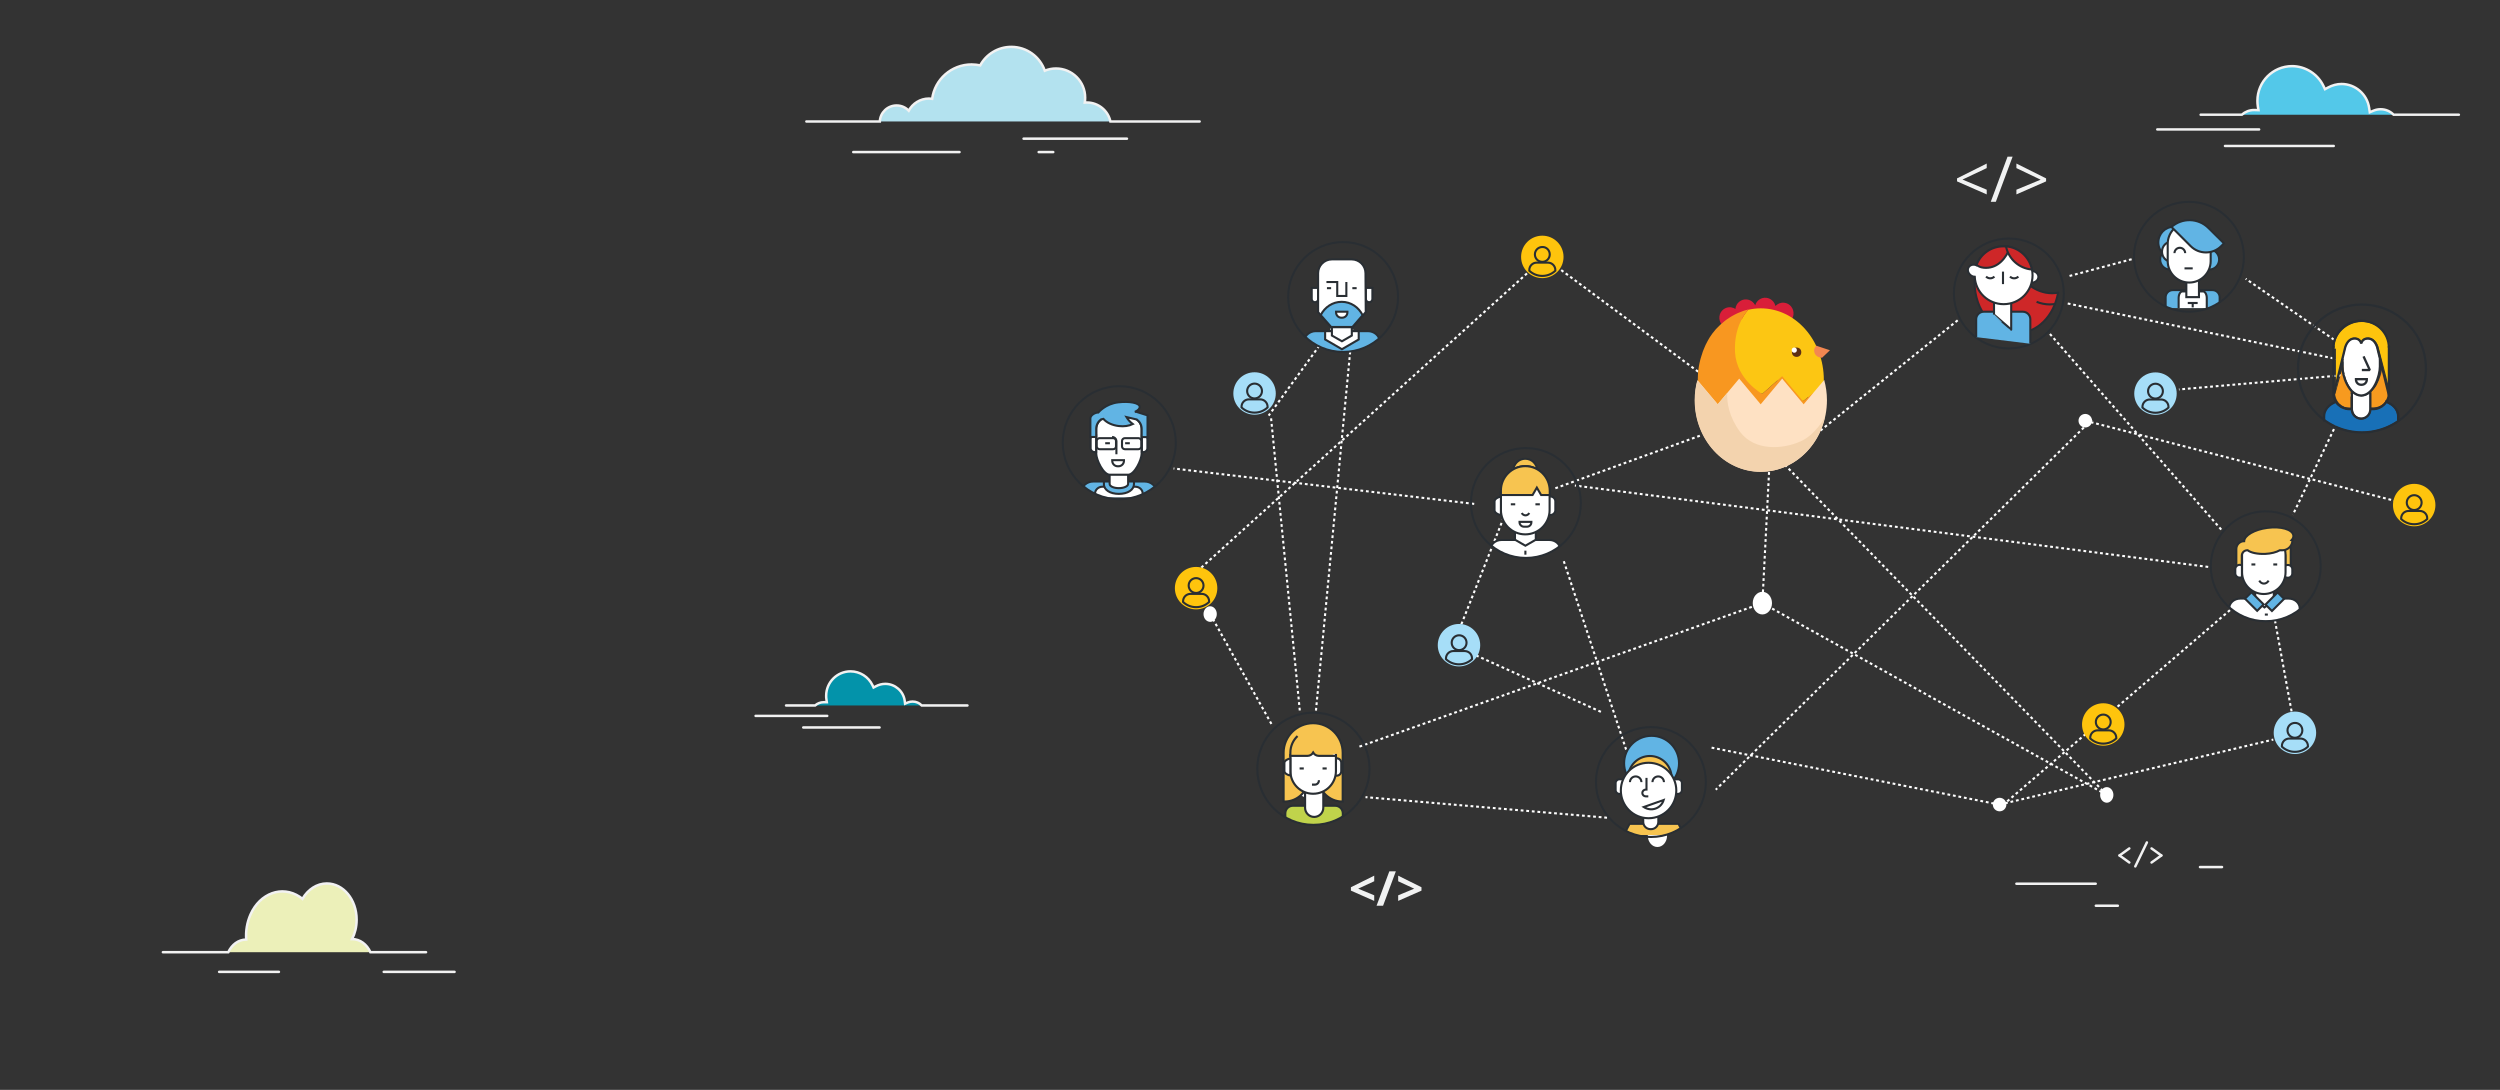 <?xml version="1.0" encoding="utf-8"?>
<!-- Generator: Adobe Illustrator 19.0.0, SVG Export Plug-In . SVG Version: 6.00 Build 0)  -->
<svg version="1.1" xmlns="http://www.w3.org/2000/svg" xmlns:xlink="http://www.w3.org/1999/xlink" x="0px" y="0px"
	 viewBox="0 0 1920 837" style="enable-background:new 0 0 1920 837;" xml:space="preserve">
<rect x="0" y="0" width="1920" height="837" fill="#333333" stroke="none"/>
<style type="text/css">
	.st0{fill:#FFFFFF;}
	.st1{fill:none;stroke:#FFFFFF;stroke-width:1.61;stroke-dasharray:2.147;}
	.st2{fill:#1870B7;}
	.st3{fill:#FEC40D;}
	.st4{fill:#F79A1F;}
	.st5{fill:none;stroke:#292E33;stroke-width:1.786;}
	.st6{fill:none;stroke:#292E33;stroke-width:1.786;stroke-linejoin:bevel;}
	.st7{clip-path:url(#XMLID_37_);}
	.st8{fill:#FFFFFF;stroke:#292E33;stroke-width:1.61;}
	.st9{fill:#61B4E4;stroke:#292E33;stroke-width:1.61;}
	.st10{fill:none;stroke:#292E33;stroke-width:1.61;}
	.st11{clip-path:url(#XMLID_298_);}
	.st12{fill:#F7C450;stroke:#292E33;stroke-width:1.61;}
	.st13{clip-path:url(#XMLID_306_);}
	.st14{clip-path:url(#XMLID_307_);}
	.st15{clip-path:url(#XMLID_308_);}
	.st16{fill:#A6DEF8;}
	.st17{clip-path:url(#XMLID_309_);}
	.st18{clip-path:url(#XMLID_310_);}
	.st19{fill:#C0D34B;stroke:#292E33;stroke-width:1.643;}
	.st20{fill:#FFFFFF;stroke:#292E33;stroke-width:1.643;}
	.st21{fill:#F7C450;stroke:#292E33;stroke-width:1.643;}
	.st22{fill:none;stroke:#292E33;stroke-width:1.643;}
	.st23{fill:#CE2728;stroke:#292E33;stroke-width:1.61;}
	.st24{fill:#FFFFFF;stroke:#292E33;stroke-width:1.61;stroke-linejoin:round;}
	.st25{fill:none;}
	.st26{fill:#FCC613;}
	.st27{fill:#F0536B;}
	.st28{fill:#D91E39;}
	.st29{fill:#F89720;}
	.st30{fill:#F38751;}
	.st31{fill:#5D2F14;}
	.st32{fill:#FEE1C3;}
	.st33{fill:#F3D3AE;}
	.st34{fill:#F1F2F2;}
	.st35{fill:#B3E2EF;stroke:#F2F2F2;stroke-width:1.92;stroke-linecap:round;stroke-miterlimit:10;}
	.st36{fill:none;stroke:#F2F2F2;stroke-width:1.92;stroke-linecap:round;stroke-miterlimit:10;}
	.st37{fill:#53C8E9;stroke:#F2F2F2;stroke-width:1.92;stroke-linecap:round;stroke-miterlimit:10;}
	.st38{fill:#0393AA;stroke:#F2F2F2;stroke-width:1.92;stroke-linecap:round;stroke-miterlimit:10;}
	.st39{fill:#ECF0B9;stroke:#F2F2F2;stroke-width:1.92;stroke-linecap:round;stroke-miterlimit:10;}
</style>
<g id="Layer_1">
	<path id="XMLID_285_" class="st0" d="M1175.8,363.8c0,4.2-3.4,7.5-7.6,7.5c-4.2,0-7.5-3.4-7.5-7.5c0-4.2,3.4-7.5,7.5-7.5
		C1172.4,356.2,1175.8,359.6,1175.8,363.8z"/>
	<circle id="XMLID_284_" class="st0" cx="1546" cy="220.8" r="7.5"/>
	<circle id="XMLID_283_" class="st0" cx="1185.2" cy="197.2" r="7.5"/>
	<circle id="XMLID_282_" class="st0" cx="1677.6" cy="188.6" r="7.6"/>
	<circle id="XMLID_281_" class="st0" cx="1855.7" cy="388.9" r="7.5"/>
	<circle id="XMLID_280_" class="st0" cx="1739" cy="436.2" r="7.5"/>
	<circle id="XMLID_279_" class="st0" cx="1116" cy="495.4" r="7.5"/>
	<circle id="XMLID_278_" class="st0" cx="1535.7" cy="617.9" r="5.2"/>
	<path id="XMLID_277_" class="st0" d="M1606.7,323.1c0,2.9-2.3,5.2-5.2,5.2c-2.9,0-5.2-2.3-5.2-5.2c0-2.9,2.3-5.2,5.2-5.2
		C1604.4,317.9,1606.7,320.3,1606.7,323.1z"/>
	<circle id="XMLID_276_" class="st0" cx="1816.6" cy="279.2" r="5.2"/>
	<circle id="XMLID_275_" class="st0" cx="963.5" cy="299.1" r="5.2"/>
	<line id="XMLID_274_" class="st1" x1="1229.5" y1="546.7" x2="1116" y2="495.4"/>
	<line id="XMLID_273_" class="st1" x1="1194.5" y1="375" x2="1307" y2="334.1"/>
	<line id="XMLID_272_" class="st1" x1="1816.6" y1="279.2" x2="1760.9" y2="395.4"/>
	<line id="XMLID_271_" class="st1" x1="1535.7" y1="617.9" x2="1745.9" y2="568"/>
	<line id="XMLID_270_" class="st1" x1="1705.9" y1="406.7" x2="1573.4" y2="255.4"/>
	<line id="XMLID_269_" class="st1" x1="1116" y1="495.4" x2="1168.2" y2="363.8"/>
	<line id="XMLID_268_" class="st1" x1="1538.3" y1="618.2" x2="1713.4" y2="467.9"/>
	<line id="XMLID_267_" class="st1" x1="1314.5" y1="574.2" x2="1535.8" y2="618"/>
	<line id="XMLID_266_" class="st1" x1="1695.9" y1="435.4" x2="1209.5" y2="372.9"/>
	<line id="XMLID_265_" class="st1" x1="1817.2" y1="280.4" x2="1587.1" y2="232.9"/>
	<line id="XMLID_264_" class="st1" x1="919.4" y1="438.8" x2="1189.2" y2="195.1"/>
	<line id="XMLID_263_" class="st1" x1="1185.2" y1="197.2" x2="1308.3" y2="288.5"/>
	<line id="XMLID_262_" class="st1" x1="1802.2" y1="287.9" x2="1673.4" y2="299.1"/>
	<line id="XMLID_261_" class="st1" x1="1763" y1="563.2" x2="1739.1" y2="432.3"/>
	<line id="XMLID_260_" class="st1" x1="1817.2" y1="277.9" x2="1724.7" y2="214.1"/>
	<line id="XMLID_259_" class="st1" x1="1601.5" y1="323.1" x2="1855.7" y2="388.9"/>
	<ellipse id="XMLID_258_" class="st0" cx="1353.5" cy="463.2" rx="7.4" ry="8.7"/>
	<ellipse id="XMLID_257_" class="st0" cx="1003.6" cy="603.7" rx="7.4" ry="8.7"/>
	<path id="XMLID_256_" class="st0" d="M1265.5,641.8c0-4.8,3.3-8.7,7.4-8.7c4.1,0,7.4,3.9,7.4,8.7c0,4.8-3.3,8.7-7.4,8.7
		C1268.8,650.5,1265.5,646.6,1265.5,641.8z"/>
	<ellipse id="XMLID_255_" class="st0" cx="1359.5" cy="345.4" rx="7.4" ry="8.7"/>
	<path id="XMLID_254_" class="st0" d="M1035.9,227.3c0-3.3,2.3-6,5.1-6c2.8,0,5.1,2.7,5.1,6c0,3.3-2.3,6-5.1,6
		C1038.2,233.3,1035.9,230.6,1035.9,227.3z"/>
	<path id="XMLID_253_" class="st0" d="M924.3,471.6c0-3.3,2.3-6,5.1-6c2.8,0,5.1,2.7,5.1,6c0,3.3-2.3,6-5.1,6
		C926.5,477.5,924.3,474.9,924.3,471.6z"/>
	<path id="XMLID_252_" class="st0" d="M1612.9,610.5c0-3.3,2.3-6,5.1-6c2.8,0,5.1,2.7,5.1,6c0,3.3-2.3,6-5.1,6
		C1615.1,616.4,1612.9,613.8,1612.9,610.5z"/>
	<line id="XMLID_251_" class="st1" x1="1618" y1="610.5" x2="1359.5" y2="345.4"/>
	<line id="XMLID_250_" class="st1" x1="1353.5" y1="463.2" x2="1043.8" y2="573.5"/>
	<line id="XMLID_249_" class="st1" x1="1041" y1="227.3" x2="1010.6" y2="546.3"/>
	<line id="XMLID_248_" class="st1" x1="929.4" y1="471.6" x2="977.4" y2="557.7"/>
	<line id="XMLID_247_" class="st1" x1="1359.5" y1="345.4" x2="1353.5" y2="463.2"/>
	<line id="XMLID_246_" class="st1" x1="1041" y1="227.3" x2="974.3" y2="319.2"/>
	<line id="XMLID_245_" class="st1" x1="1353.5" y1="463.2" x2="1618" y2="610.5"/>
	<line id="XMLID_244_" class="st1" x1="1132.2" y1="387" x2="901.3" y2="359.8"/>
	<line id="XMLID_243_" class="st1" x1="1201" y1="431" x2="1251.3" y2="583.1"/>
	<line id="XMLID_242_" class="st1" x1="976.2" y1="321.3" x2="998.3" y2="546.3"/>
	<line id="XMLID_241_" class="st1" x1="1606.5" y1="322.3" x2="1317.7" y2="606.5"/>
	<line id="XMLID_240_" class="st1" x1="1637.1" y1="199.1" x2="1589.2" y2="212"/>
	<line id="XMLID_239_" class="st1" x1="1234.2" y1="628" x2="1048.7" y2="612.2"/>
	<g id="XMLID_214_">
		<g id="XMLID_232_">
			<path id="XMLID_238_" class="st2" d="M1784.7,322.2v-2.6c0-4.4,3.6-8.3,8.8-10.3c2.3,3.3,6.5,5.5,10.9,5.5h1.4
				c0.1,3.8,3.5,7.4,7.6,7.4c4.1,0,7.5-3.6,7.6-7.4h1.4c4.4,0,8-2.2,10.3-5.5c5.2,2,8.2,6,8.2,10.3v3.6c-7.5,5.3-17.4,8.4-27.5,8.4
				C1802.8,331.5,1794.1,328.1,1784.7,322.2z"/>
			<path id="XMLID_237_" class="st3" d="M1792.6,267.9c0-11.3,9.9-20.6,21.3-20.6c11.4,0,21.3,8.6,21.3,19.7v32.1l-8.6-33
				c-1.7-4.7-4.9-7.1-8.7-6.8c-2.2,0.2-3.8,1.5-4.5,2.8c-0.7-1.3-2.3-2.6-4.4-2.8c-3.7-0.3-6,2.1-7.7,6.8l-7.3,32.9v-31.2H1792.6z"
				/>
			<path id="XMLID_236_" class="st4" d="M1832,307.7l-0.3,1.1c0,0,0.1-0.3,0.1-0.3c-2.1,2.9-5.6,4.4-9.4,4.4h-2.1v-11.3h0.2
				c1.8-1.9,3.8-4,4.8-5.9c2.6-4.9,4.3-10.8,4.3-14.2v-1.4l5,23.2c-0.2,1.6-1.1,3.1-1.9,4.5C1832.6,307.8,1832.1,307.8,1832,307.7z"
				/>
			<path id="XMLID_235_" class="st0" d="M1807.2,301.8c1.9,1.5,4,2.5,6.6,2.6c2.6-0.1,4.7-1.1,6.5-2.6v12.6c0,3.6-3,6.5-6.6,6.5
				c-3.6,0-6.6-2.9-6.6-6.5V301.8z"/>
			<path id="XMLID_234_" class="st0" d="M1799.5,275.4l2.2-9c1.5-4.3,4-6.3,7.2-6c2.7,0.2,3.8,2.4,3.9,3.4l0.6,0l0.6,0.1
				c0.1-1,1.2-3.1,3.9-3.3c3.2-0.3,5.7,1.7,7.2,5.9l2.2,9h0.6v6.2c0,7.2-5,21.4-14,21.8c-9-0.3-14.1-14.5-14.1-21.8v-6.2H1799.5z"/>
			<path id="XMLID_233_" class="st4" d="M1799.7,280.2v1.4c0,3.4,0.5,9.2,3,14.2c1,1.9,1.7,4,3.5,5.9h-0.9v11.3h-0.9
				c-6,0-10.2-4.1-11-9.9L1799.7,280.2z"/>
		</g>
		<g id="XMLID_215_">
			<g id="XMLID_230_">
				<path id="XMLID_231_" class="st5" d="M1814,332.1c-27.1,0-49.1-22-49.1-49.1c0-27.1,22-49.1,49.1-49.1c27.1,0,49.1,22,49.1,49.1
					C1863.2,310.1,1841.1,332.1,1814,332.1z"/>
			</g>
			<g id="XMLID_216_">
				<path id="XMLID_229_" class="st5" d="M1831.8,308.3c5.9,1.9,10.1,6.2,10.1,11.3v4.2"/>
				<path id="XMLID_228_" class="st5" d="M1784.9,323.8v-4.2c0-4.8,3.7-9,9.1-11"/>
				<path id="XMLID_227_" class="st5" d="M1827.8,275.6c0,5.9,0,0,0,5.9c0,7.1-4.8,22-14.4,22.3l0,0c-9.6-0.3-14.5-15.2-14.4-22.3
					c0-5.9,0,0,0-5.9"/>
				<path id="XMLID_226_" class="st5" d="M1813.4,327.2"/>
				<g id="XMLID_223_">
					<path id="XMLID_225_" class="st5" d="M1813.4,263.8c-0.2-1.3-1.6-3.6-4.4-3.8l0,0c-3.2-0.3-6.1,1.5-7.8,6.4l-9.1,37.3"/>
					<path id="XMLID_224_" class="st5" d="M1813.4,263.8c0.2-1.3,1.6-3.6,4.4-3.8l0,0c3.2-0.3,6.1,1.5,7.8,6.4l9.1,37.3"/>
				</g>
				<path id="XMLID_222_" class="st5" d="M1834.7,265.9v36c0,6.8-5.5,12.3-12.3,12.3h-1.9"/>
				<path id="XMLID_221_" class="st5" d="M1806.3,314.2h-1.9c-6.8,0-12.3-5.5-12.3-12.3v-36"/>
				<path id="XMLID_220_" class="st5" d="M1820.4,301.2v13.2c0,3.9-3.2,7.1-7.1,7.1l0,0c-3.9,0-7.1-3.2-7.1-7.1v-13.2"/>
				<path id="XMLID_219_" class="st5" d="M1809.4,291.2c0,0.1,0,0.3,0,0.4c0,2.1,1.7,3.9,3.9,3.9h0.5c2.1,0,3.9-1.7,3.9-3.9
					c0-0.1,0-0.3,0-0.4H1809.4z"/>
				<polyline id="XMLID_218_" class="st6" points="1815.2,273.7 1820,284.2 1813.9,284.2 				"/>
				<path id="XMLID_217_" class="st5" d="M1792.1,267c0-11.4,9.5-20.7,21.3-20.7c11.8,0,21.3,9.3,21.3,20.7"/>
			</g>
		</g>
	</g>
	<g id="XMLID_198_">
		<g id="XMLID_199_">
			<defs>
				<circle id="XMLID_200_" cx="1031.5" cy="228.1" r="42.2"/>
			</defs>
			<clipPath id="XMLID_37_">
				<use xlink:href="#XMLID_200_"  style="overflow:visible;"/>
			</clipPath>
			<g id="XMLID_201_" class="st7">
				<path id="XMLID_213_" class="st8" d="M1007.4,221.1v8.5c0,1.4,1.1,2.5,2.5,2.5s2.5-1.1,2.5-2.5v-8.5H1007.4z"/>
				<path id="XMLID_212_" class="st8" d="M1049,221.1v8.5c0,1.4,1.1,2.5,2.5,2.5c1.4,0,2.5-1.1,2.5-2.5v-8.5H1049z"/>
				<path id="XMLID_211_" class="st9" d="M1001.5,271.1v-8.7c0-4.4,4.1-8.1,9.1-8.1h39.9c5,0,9.1,3.6,9.1,8.1v8.7"/>
				<polygon id="XMLID_210_" class="st8" points="1043.5,260.7 1043.5,254.3 1017.7,254.3 1017.7,260.7 1030.6,268.2 				"/>
				<polygon id="XMLID_209_" class="st8" points="1038.2,257.7 1030.6,262.1 1022.9,257.7 1022.9,241 1030.6,241 1038.2,241 				"/>
				<path id="XMLID_208_" class="st8" d="M1048.7,209.8c0-5.9-4.8-10.6-10.6-10.6h-15.2c-5.9,0-10.6,4.8-10.6,10.6l0,29.9l10.1,11.6
					h16.4l10.1-11.6L1048.7,209.8z"/>
				<path id="XMLID_207_" class="st9" d="M1030.4,231.8c-7,0-13,4.1-16.1,10.2l8,9.1h16.4l7.8-9
					C1043.5,236,1037.5,231.8,1030.4,231.8z"/>
				<path id="XMLID_206_" class="st8" d="M1026.1,239.4c0,0.1,0,0.3,0,0.5c0,2.3,1.8,4.1,4.1,4.1h0.5c2.3,0,4.1-1.8,4.1-4.1
					c0-0.2,0-0.3,0-0.5H1026.1z"/>
				<g id="XMLID_203_">
					<line id="XMLID_205_" class="st10" x1="1022.3" y1="221.3" x2="1019.1" y2="221.3"/>
					<line id="XMLID_204_" class="st10" x1="1041.9" y1="221.3" x2="1038.6" y2="221.3"/>
				</g>
				<polyline id="XMLID_202_" class="st10" points="1034,216.6 1034,227.3 1027,227.3 1027,216.6 1018.7,216.6 				"/>
			</g>
			<use xlink:href="#XMLID_200_"  style="overflow:visible;fill:none;stroke:#292E33;stroke-width:1.61;"/>
		</g>
	</g>
	<g id="XMLID_181_">
		<g id="XMLID_182_">
			<defs>
				<path id="XMLID_183_" d="M1214.1,386.3c0,23.3-18.9,42.2-42.2,42.2c-23.3,0-42.2-18.9-42.2-42.2c0-23.3,18.9-42.2,42.2-42.2
					C1195.2,344.1,1214.1,363,1214.1,386.3z"/>
			</defs>
			<clipPath id="XMLID_298_">
				<use xlink:href="#XMLID_183_"  style="overflow:visible;"/>
			</clipPath>
			<g id="XMLID_184_" class="st11">
				<path id="XMLID_197_" class="st8" d="M1144.7,431.4v-9.3c0-4.1,3.8-7.4,8.4-7.4h36.8c4.6,0,8.4,3.3,8.4,7.4v9.3"/>
				<polygon id="XMLID_196_" class="st8" points="1179.5,414.5 1171.5,419.1 1163.5,414.5 1163.5,397 1171.5,397 1179.5,397 				"/>
				<circle id="XMLID_195_" class="st12" cx="1171.4" cy="361.5" r="9.2"/>
				<path id="XMLID_194_" class="st8" d="M1194.5,391.8c0,2-1.7,3.7-3.7,3.7h-0.3c-2,0-3.7-1.7-3.7-3.7v-6.8c0-2,1.7-3.7,3.7-3.7
					h0.3c2,0,3.7,1.7,3.7,3.7V391.8z"/>
				<path id="XMLID_193_" class="st8" d="M1190.1,391.7c0,10.3-8.4,18.7-18.7,18.7l0,0c-10.3,0-18.7-8.4-18.7-18.7v-15
					c0-10.3,8.4-18.7,18.7-18.7l0,0c10.3,0,18.7,8.4,18.7,18.7V391.7z"/>
				<path id="XMLID_192_" class="st8" d="M1152.7,381.4c-1.9,0.2-4.9,1.7-4.9,3.7v6.8c0,1.9,3,3.5,4.9,3.7V381.4z"/>
				<line id="XMLID_191_" class="st10" x1="1171.5" y1="422.9" x2="1171.5" y2="426"/>
				<line id="XMLID_190_" class="st10" x1="1171.5" y1="428.3" x2="1171.5" y2="431.3"/>
				<path id="XMLID_189_" class="st12" d="M1171.4,358c-10.3,0-18.7,8.4-18.7,18.7v3.5h24.3l3.3-5.7l3.3,5.7h6.6v-3.5
					C1190.1,366.3,1181.7,358,1171.4,358z"/>
				<path id="XMLID_188_" class="st8" d="M1168.7,394c0.6,1.1,1.7,1.8,2.9,1.8c1.2,0,2.2-0.7,2.9-1.8"/>
				<line id="XMLID_187_" class="st10" x1="1163.7" y1="387.3" x2="1160.3" y2="387.3"/>
				<line id="XMLID_186_" class="st10" x1="1182.6" y1="387.3" x2="1179.2" y2="387.3"/>
				<path id="XMLID_185_" class="st8" d="M1167,400.8v0.3c0,1.8,1.5,3.4,3.4,3.4h2.3c1.9,0,3.4-1.5,3.4-3.4v-0.3H1167z"/>
			</g>
			<use xlink:href="#XMLID_183_"  style="overflow:visible;fill:none;stroke:#292E33;stroke-width:1.61;"/>
		</g>
	</g>
	<g id="XMLID_166_">
		<g id="XMLID_167_">
			<defs>
				<path id="XMLID_168_" d="M1310.1,600.6c0,23.3-18.9,42.2-42.2,42.2c-23.3,0-42.2-18.9-42.2-42.2c0-23.3,18.9-42.2,42.2-42.2
					C1291.2,558.4,1310.1,577.3,1310.1,600.6z"/>
			</defs>
			<clipPath id="XMLID_306_">
				<use xlink:href="#XMLID_168_"  style="overflow:visible;"/>
			</clipPath>
			<g id="XMLID_169_" class="st13">
				<path id="XMLID_180_" class="st8" d="M1291.7,606.8c0,1.6-1.3,2.9-2.9,2.9h-2.6c-1.6,0-2.9-1.3-2.9-2.9v-5.4
					c0-1.6,1.3-2.9,2.9-2.9h2.6c1.6,0,2.9,1.3,2.9,2.9V606.8z"/>
				<path id="XMLID_179_" class="st8" d="M1249.2,606.8c0,1.6-1.3,2.9-2.9,2.9h-2.6c-1.6,0-2.9-1.3-2.9-2.9v-5.4
					c0-1.6,1.3-2.9,2.9-2.9h2.6c1.6,0,2.9,1.3,2.9,2.9V606.8z"/>
				<polyline id="XMLID_178_" class="st12" points="1247,641.3 1251.5,632.7 1289.1,632.7 1293.6,641.3 				"/>
				<path id="XMLID_177_" class="st8" d="M1273.6,631.2c0,3.1-2.5,5.6-5.6,5.6h-0.4c-3.1,0-5.6-2.5-5.6-5.6v-14.4
					c0-3.1,2.5-5.6,5.6-5.6h0.4c3.1,0,5.6,2.5,5.6,5.6V631.2z"/>
				<path id="XMLID_176_" class="st9" d="M1289.5,586.2c0,11.7-9.5,21.1-21.1,21.1c-11.7,0-21.1-9.5-21.1-21.1
					c0-11.7,9.5-21.1,21.1-21.1C1280,565.1,1289.5,574.5,1289.5,586.2z"/>
				<path id="XMLID_175_" class="st12" d="M1283.8,597.3c0,9.2-7.5,16.7-16.7,16.7c-9.2,0-16.7-7.5-16.7-16.7
					c0-9.2,7.5-16.7,16.7-16.7C1276.3,580.6,1283.8,588,1283.8,597.3z"/>
				<path id="XMLID_174_" class="st8" d="M1287.4,607.1c0,11.8-9.5,21.3-21.3,21.3c-11.8,0-21.3-9.5-21.3-21.3
					c0-11.8,9.5-21.3,21.3-21.3C1277.8,585.8,1287.4,595.4,1287.4,607.1z"/>
				<path id="XMLID_173_" class="st10" d="M1251.8,600.7c0-2.4,1.9-4.4,4.4-4.4c2.4,0,4.4,1.9,4.4,4.4"/>
				<path id="XMLID_172_" class="st10" d="M1269.1,600.7c0-2.4,1.9-4.4,4.4-4.4c2.4,0,4.4,1.9,4.4,4.4"/>
				<path id="XMLID_171_" class="st10" d="M1264.5,597.4v9h-0.6c-1.4,0-2.6,1.2-2.6,2.6c0,1.4,1.2,2.6,2.6,2.6h2"/>
				<path id="XMLID_170_" class="st8" d="M1262.4,619.8c2.6,1.7,5.9,2.3,9,1.2c3.2-1.1,5.4-3.6,6.3-6.6L1262.4,619.8z"/>
			</g>
			<use xlink:href="#XMLID_168_"  style="overflow:visible;fill:none;stroke:#292E33;stroke-width:1.61;"/>
		</g>
	</g>
	<path id="XMLID_165_" class="st10" d="M1585,225.4c0,23.3-18.9,42.2-42.2,42.2c-23.3,0-42.2-18.9-42.2-42.2
		c0-23.3,18.9-42.2,42.2-42.2C1566,183.1,1585,202,1585,225.4z"/>
	<g id="XMLID_148_">
		<g id="XMLID_149_">
			<defs>
				<circle id="XMLID_150_" cx="1681.1" cy="197.2" r="42.2"/>
			</defs>
			<clipPath id="XMLID_307_">
				<use xlink:href="#XMLID_150_"  style="overflow:visible;"/>
			</clipPath>
			<g id="XMLID_151_" class="st14">
				<path id="XMLID_164_" class="st9" d="M1663.2,236.6v-8.3c0-3.1,2.5-5.5,5.5-5.5h30.5c3.1,0,5.5,2.5,5.5,5.5v8.3"/>
				<path id="XMLID_163_" class="st8" d="M1673.2,236.6v-7.7c0-2.8,1.3-5.1,2.9-5.1h15.8c1.6,0,2.9,2.3,2.9,5.1v7.7"/>
				<rect id="XMLID_162_" x="1679.1" y="210.2" class="st8" width="9.7" height="18"/>
				<ellipse id="XMLID_161_" class="st9" cx="1669.2" cy="186.2" rx="11.6" ry="12"/>
				<path id="XMLID_160_" class="st9" d="M1673.8,199.3c0,4.2-3.3,7.7-7.4,7.7c-4.1,0-7.4-3.4-7.4-7.7c0-4.2,3.3-7.7,7.4-7.7
					C1670.5,191.6,1673.8,195.1,1673.8,199.3z"/>
				<ellipse id="XMLID_159_" class="st8" cx="1667.8" cy="193.3" rx="7.4" ry="7.7"/>
				<path id="XMLID_158_" class="st9" d="M1704.3,199.3c0,4.2-3.3,7.7-7.4,7.7c-4.1,0-7.4-3.4-7.4-7.7c0-4.2,3.3-7.7,7.4-7.7
					C1701,191.6,1704.3,195.1,1704.3,199.3z"/>
				<path id="XMLID_157_" class="st8" d="M1697.8,200.5c0,9.1-7.4,16.5-16.5,16.5l0,0c-9.1,0-16.5-7.4-16.5-16.5v-13.2
					c0-9.1,7.4-16.5,16.5-16.5l0,0c9.1,0,16.5,7.4,16.5,16.5V200.5z"/>
				<path id="XMLID_156_" class="st9" d="M1696.2,175.2l11.8,11.7l-2.1,2.1c-6.5,6.5-17,6.5-23.5,0l-14.7-14.7
					C1675.8,167.1,1688.4,167.3,1696.2,175.2z"/>
				<path id="XMLID_155_" class="st10" d="M1670,194.4c0-2.2,1.8-4.1,4.1-4.1c2.2,0,4.1,1.8,4.1,4.1"/>
				<line id="XMLID_154_" class="st10" x1="1677.7" y1="206.1" x2="1684" y2="206.1"/>
				<line id="XMLID_153_" class="st10" x1="1680.2" y1="232.7" x2="1687.8" y2="232.7"/>
				<line id="XMLID_152_" class="st10" x1="1684" y1="232.1" x2="1684" y2="236.1"/>
			</g>
			<use xlink:href="#XMLID_150_"  style="overflow:visible;fill:none;stroke:#292E33;stroke-width:1.61;"/>
		</g>
	</g>
	<g id="XMLID_130_">
		<g id="XMLID_131_">
			<defs>
				<path id="XMLID_132_" d="M1782.3,434.9c0,23.3-18.9,42.2-42.2,42.2c-23.3,0-42.2-18.9-42.2-42.2c0-23.3,18.9-42.2,42.2-42.2
					C1763.4,392.7,1782.3,411.6,1782.3,434.9z"/>
			</defs>
			<clipPath id="XMLID_308_">
				<use xlink:href="#XMLID_132_"  style="overflow:visible;"/>
			</clipPath>
			<g id="XMLID_133_" class="st15">
				<path id="XMLID_147_" class="st12" d="M1753.3,415.6L1753.3,415.6c-0.1-1.2-0.7-2.4-1.7-3.6v10.7c2,0.3,3.5,2.1,3.5,4.1V437h4.2
					v-15.4C1759.2,418.3,1756.6,415.6,1753.3,415.6z"/>
				<path id="XMLID_146_" class="st8" d="M1712,476.6v-9.4c0-4.1,3.8-7.5,8.5-7.5h37.2c4.7,0,8.5,3.4,8.5,7.5v9.4"/>
				<polygon id="XMLID_145_" class="st8" points="1746.3,461 1739.1,466.5 1732,461 1732,440.5 1739.1,440.5 1746.3,440.5 				"/>
				<path id="XMLID_144_" class="st8" d="M1760.5,440.4c0,1.8-1.5,3.3-3.3,3.3h-0.3c-1.8,0-3.3-1.5-3.3-3.3v-3.2
					c0-1.8,1.5-3.3,3.3-3.3h0.3c1.8,0,3.3,1.5,3.3,3.3V440.4z"/>
				<path id="XMLID_143_" class="st8" d="M1755.3,439.5c0,9.2-7.5,16.7-16.7,16.7l0,0c-9.2,0-16.7-7.5-16.7-16.7v-13.3
					c0-9.2,7.5-16.7,16.7-16.7l0,0c9.2,0,16.7,7.5,16.7,16.7V439.5z"/>
				<path id="XMLID_142_" class="st12" d="M1761.3,411.2c-0.6-4.6-9.6-7.2-20-5.8c-9.9,1.3-17.6,5.8-17.8,10.2h0c-3.3,0-6,2.7-6,6
					V437h4.2v-10.2c0-2.3,1.9-4.2,4.2-4.2h0.3c2.4,1.9,7.5,3,13.4,2.8c4.6-0.2,8.7-1.3,11.3-2.8h2c4.3,0,7.7-3.5,7.7-7.7l-0.6-0.1
					C1761,413.7,1761.5,412.4,1761.3,411.2z"/>
				<path id="XMLID_141_" class="st8" d="M1735.1,445.9c0.8,1.4,2.1,2.3,3.6,2.3c1.5,0,2.8-0.9,3.6-2.3"/>
				<line id="XMLID_140_" class="st10" x1="1732.1" y1="433.5" x2="1729.1" y2="433.5"/>
				<line id="XMLID_139_" class="st10" x1="1748.9" y1="433.5" x2="1745.9" y2="433.5"/>
				<g id="XMLID_136_">
					
						<rect id="XMLID_138_" x="1724.9" y="458.7" transform="matrix(0.707 0.707 -0.707 0.707 833.902 -1088.972)" class="st9" width="13.2" height="7"/>
					
						<rect id="XMLID_137_" x="1740.1" y="458.7" transform="matrix(-0.707 0.707 -0.707 -0.707 3308.736 -446.037)" class="st9" width="13.2" height="7"/>
				</g>
				<line id="XMLID_135_" class="st10" x1="1739.4" y1="472" x2="1741.7" y2="472"/>
				<path id="XMLID_134_" class="st8" d="M1721.8,434.2c-0.5-0.2-1-0.4-1.5-0.4h-0.3c-1.8,0-3.3,1.5-3.3,3.3v3.2
					c0,1.8,1.5,3.3,3.3,3.3h0.3c0.6,0,1.1-0.1,1.5-0.4V434.2z"/>
			</g>
			<use xlink:href="#XMLID_132_"  style="overflow:visible;fill:none;stroke:#292E33;stroke-width:1.61;"/>
		</g>
	</g>
	<g id="XMLID_126_">
		<path id="XMLID_129_" class="st3" d="M1631.6,556.4c0,9-7.3,16.3-16.3,16.3c-9,0-16.3-7.3-16.3-16.3c0-9,7.3-16.3,16.3-16.3
			C1624.3,540.1,1631.6,547.4,1631.6,556.4z"/>
		<path id="XMLID_128_" class="st10" d="M1621,554.5c0,3.2-2.6,5.7-5.7,5.7c-3.2,0-5.7-2.6-5.7-5.7c0-3.2,2.6-5.7,5.7-5.7
			C1618.4,548.8,1621,551.3,1621,554.5z"/>
		<path id="XMLID_127_" class="st10" d="M1619.6,560.9h-8.6c-3.2,0-5.7,2.6-5.7,5.7v0.5c2.6,2.5,6.1,4,10,4c3.9,0,7.4-1.5,10-4v-0.5
			C1625.3,563.5,1622.7,560.9,1619.6,560.9z"/>
	</g>
	<g id="XMLID_122_">
		<circle id="XMLID_125_" class="st3" cx="1184.5" cy="197.3" r="16.3"/>
		<path id="XMLID_124_" class="st10" d="M1190.2,195.4c0,3.2-2.6,5.7-5.7,5.7c-3.2,0-5.7-2.6-5.7-5.7c0-3.2,2.6-5.7,5.7-5.7
			C1187.7,189.6,1190.2,192.2,1190.2,195.4z"/>
		<path id="XMLID_123_" class="st10" d="M1188.8,201.7h-8.6c-3.2,0-5.7,2.6-5.7,5.7v0.5c2.6,2.5,6.2,4,10,4c3.9,0,7.4-1.5,10-4v-0.5
			C1194.5,204.3,1192,201.7,1188.8,201.7z"/>
	</g>
	<g id="XMLID_118_">
		<circle id="XMLID_121_" class="st3" cx="1854.1" cy="387.9" r="16.3"/>
		<circle id="XMLID_120_" class="st10" cx="1854.1" cy="386" r="5.7"/>
		<path id="XMLID_119_" class="st10" d="M1858.4,392.4h-8.6c-3.2,0-5.7,2.6-5.7,5.7v0.5c2.6,2.5,6.1,4,10,4c3.9,0,7.4-1.5,10-4v-0.5
			C1864.2,395,1861.6,392.4,1858.4,392.4z"/>
	</g>
	<g id="XMLID_114_">
		<circle id="XMLID_117_" class="st3" cx="918.6" cy="451.7" r="16.3"/>
		<path id="XMLID_116_" class="st10" d="M924.3,449.7c0,3.2-2.6,5.7-5.7,5.7c-3.2,0-5.7-2.6-5.7-5.7c0-3.2,2.6-5.7,5.7-5.7
			C921.8,444,924.3,446.6,924.3,449.7z"/>
		<path id="XMLID_115_" class="st10" d="M922.9,456.1h-8.6c-3.2,0-5.7,2.6-5.7,5.7v0.5c2.6,2.5,6.1,4,10,4c3.9,0,7.4-1.5,10-4v-0.5
			C928.6,458.7,926.1,456.1,922.9,456.1z"/>
	</g>
	<g id="XMLID_110_">
		<circle id="XMLID_113_" class="st16" cx="1762.5" cy="562.8" r="16.3"/>
		<path id="XMLID_112_" class="st10" d="M1768.2,560.9c0,3.2-2.6,5.7-5.7,5.7c-3.2,0-5.7-2.6-5.7-5.7c0-3.2,2.6-5.7,5.7-5.7
			C1765.7,555.1,1768.2,557.7,1768.2,560.9z"/>
		<path id="XMLID_111_" class="st10" d="M1766.8,567.2h-8.6c-3.2,0-5.7,2.6-5.7,5.7v0.5c2.6,2.5,6.1,4,10,4c3.9,0,7.4-1.5,10-4V573
			C1772.5,569.8,1769.9,567.2,1766.8,567.2z"/>
	</g>
	<g id="XMLID_106_">
		<path id="XMLID_109_" class="st16" d="M1136.8,495.5c0,9-7.3,16.3-16.3,16.3c-9,0-16.3-7.3-16.3-16.3c0-9,7.3-16.3,16.3-16.3
			C1129.5,479.2,1136.8,486.5,1136.8,495.5z"/>
		<path id="XMLID_108_" class="st10" d="M1126.3,493.6c0,3.2-2.6,5.7-5.7,5.7c-3.2,0-5.7-2.6-5.7-5.7c0-3.2,2.6-5.7,5.7-5.7
			C1123.7,487.9,1126.3,490.4,1126.3,493.6z"/>
		<path id="XMLID_107_" class="st10" d="M1124.8,500h-8.6c-3.2,0-5.7,2.6-5.7,5.7v0.5c2.6,2.5,6.1,4,10,4c3.9,0,7.4-1.5,10-4v-0.5
			C1130.6,502.5,1128,500,1124.8,500z"/>
	</g>
	<g id="XMLID_102_">
		<path id="XMLID_105_" class="st16" d="M979.8,302.2c0,9-7.3,16.3-16.3,16.3c-9,0-16.3-7.3-16.3-16.3c0-9,7.3-16.3,16.3-16.3
			C972.5,285.9,979.8,293.2,979.8,302.2z"/>
		<circle id="XMLID_104_" class="st10" cx="963.5" cy="300.3" r="5.7"/>
		<path id="XMLID_103_" class="st10" d="M967.8,306.7h-8.6c-3.2,0-5.7,2.6-5.7,5.7v0.5c2.6,2.5,6.1,4,10,4c3.9,0,7.4-1.5,10-4v-0.5
			C973.5,309.3,971,306.7,967.8,306.7z"/>
	</g>
	<g id="XMLID_98_">
		<path id="XMLID_101_" class="st16" d="M1671.7,302.3c0,9-7.3,16.3-16.3,16.3c-9,0-16.3-7.3-16.3-16.3c0-9,7.3-16.3,16.3-16.3
			C1664.4,286,1671.7,293.3,1671.7,302.3z"/>
		<path id="XMLID_100_" class="st10" d="M1661.1,300.4c0,3.2-2.6,5.7-5.7,5.7c-3.2,0-5.7-2.6-5.7-5.7c0-3.2,2.6-5.7,5.7-5.7
			C1658.5,294.7,1661.1,297.2,1661.1,300.4z"/>
		<path id="XMLID_99_" class="st10" d="M1659.7,306.8h-8.6c-3.2,0-5.7,2.6-5.7,5.7v0.5c2.6,2.5,6.1,4,10,4c3.9,0,7.4-1.5,10-4v-0.5
			C1665.4,309.3,1662.8,306.8,1659.7,306.8z"/>
	</g>
	<g id="XMLID_76_">
		<g id="XMLID_80_">
			<defs>
				<path id="XMLID_81_" d="M859.6,383.4c-24,0-43.4-19.5-43.4-43.4c0-24,19.5-43.4,43.4-43.4c24,0,43.4,19.5,43.4,43.4
					C903.1,363.9,883.6,383.4,859.6,383.4z"/>
			</defs>
			<clipPath id="XMLID_309_">
				<use xlink:href="#XMLID_81_"  style="overflow:visible;"/>
			</clipPath>
			<g id="XMLID_82_" class="st17">
				<path id="XMLID_97_" class="st9" d="M830.6,381.9v-4.1c0-4.4,4-8,9-8h39.5c5,0,9,3.6,9,8v4.1"/>
				<path id="XMLID_96_" class="st8" d="M841,381.9v-2.8c0-3,2.6-5.3,5.7-5.3h25.2c3.2,0,5.7,2.4,5.7,5.3v2.8"/>
				<path id="XMLID_95_" class="st9" d="M859.3,379.3c6.8,0,11.6-3.1,11.6-7.6v-1.9h-23.1v1.9C847.7,376.2,852.5,379.3,859.3,379.3z
					"/>
				<path id="XMLID_94_" class="st8" d="M859.3,374.9c-3.9,0-7.1-1.4-7.1-3.2v-16.9c0-1.7,3.2-3.2,7.1-3.2l0,0
					c3.9,0,7.1,1.4,7.1,3.2v16.9C866.4,373.4,863.2,374.9,859.3,374.9L859.3,374.9z"/>
				<path id="XMLID_93_" class="st8" d="M876.8,348.3c0,4.9-5.5,16.3-10.4,16.3h-14.1c-4.9,0-10.4-11.4-10.4-16.3v-18.9
					c0-4.9,4-8.9,8.9-8.9h17.1c4.9,0,8.9,4,8.9,8.9V348.3z"/>
				<path id="XMLID_92_" class="st10" d="M854.1,335.6c1.8,0,3.3,1.5,3.3,3.3v10"/>
				<path id="XMLID_91_" class="st10" d="M854.2,353.4c0,0.2,0,0.3,0,0.5c0,2.3,1.9,4.2,4.2,4.2h0.6c2.3,0,4.2-1.9,4.2-4.2
					c0-0.2,0-0.3,0-0.5H854.2z"/>
				<path id="XMLID_90_" class="st8" d="M841.8,334.3h-1.2c-1.6,0-3,1.3-3,3v6.9c0,1.6,1.3,3,3,3h1.2V334.3z"/>
				<path id="XMLID_89_" class="st8" d="M877,347.2h1.2c1.6,0,3-1.3,3-3v-6.9c0-1.6-1.3-3-3-3H877V347.2z"/>
				<path id="XMLID_87_" class="st9" d="M872.8,316.3h-1.2c2.3-1,3.7-2.3,3.7-3.8c0-3.2-8.3-4.5-16.5-3.5
					c-9.8,1.1-15.3,7.8-15.3,7.8c-2.6,0-6.1,2.1-6.1,4.6c0,0.2,0,0.4,0,0.5l0,0v13.7h4.5v-6.3c0-3,1.5-5.6,3.7-7.2l1.8-0.4
					c2.4,2.8,6.7,4.9,11.8,5.5c4.1,0.5,7.9-0.1,10.8-1.5c-2-1.5-3.7-3.4-4.9-5.4l8,1.9c2.2,1.6,3.7,4.2,3.7,7.2v6.3h4.5V319
					L872.8,316.3z"/>
				<path id="XMLID_86_" class="st8" d="M876.5,342.8c0,1.2-1,2.2-2.2,2.2h-10.4c-1.2,0-2.2-1-2.2-2.2v-4.1c0-1.2,1-2.2,2.2-2.2
					h10.4c1.2,0,2.2,1,2.2,2.2V342.8z"/>
				<path id="XMLID_85_" class="st8" d="M857.1,342.8c0,1.2-1,2.2-2.2,2.2h-10.4c-1.2,0-2.2-1-2.2-2.2v-4.1c0-1.2,1-2.2,2.2-2.2
					h10.4c1.2,0,2.2,1,2.2,2.2V342.8z"/>
				<line id="XMLID_84_" class="st10" x1="852.4" y1="340.4" x2="848.8" y2="340.4"/>
				<line id="XMLID_83_" class="st10" x1="867.7" y1="340.4" x2="864.1" y2="340.4"/>
			</g>
		</g>
		<g id="XMLID_77_">
			<g id="XMLID_78_">
				<path id="XMLID_79_" class="st10" d="M859.6,383.4c-24,0-43.4-19.5-43.4-43.4c0-24,19.5-43.4,43.4-43.4
					c24,0,43.4,19.5,43.4,43.4C903.1,363.9,883.6,383.4,859.6,383.4z"/>
			</g>
		</g>
	</g>
	<g id="XMLID_62_">
		<g id="XMLID_63_">
			<defs>
				<path id="XMLID_64_" d="M1051.8,590.4c0,23.8-19.3,43.1-43.1,43.1c-23.8,0-43.1-19.3-43.1-43.1c0-23.8,19.3-43.1,43.1-43.1
					C1032.5,547.3,1051.8,566.6,1051.8,590.4z"/>
			</defs>
			<clipPath id="XMLID_310_">
				<use xlink:href="#XMLID_64_"  style="overflow:visible;"/>
			</clipPath>
			<g id="XMLID_65_" class="st18">
				<path id="XMLID_75_" class="st19" d="M987.1,636.5v-11.8c0-3.3,2.6-5.9,5.9-5.9h32.4c3.3,0,5.9,2.6,5.9,5.9v11.8"/>
				<path id="XMLID_74_" class="st20" d="M1009.3,627.4c-3.9,0-7-3.2-7-7v-37.7c0-3.9,3.2-7,7-7l0,0c3.9,0,7,3.2,7,7v37.7
					C1016.3,624.2,1013.2,627.4,1009.3,627.4L1009.3,627.4z"/>
				<path id="XMLID_73_" class="st21" d="M1031.2,615.6v-37.5c0-12.5-10.2-22.7-22.7-22.7c-12.5,0-22.7,10.2-22.7,22.7v37.5h0.8
					c10.1,0,18.4-8.2,18.4-18.3h7.5c0.1,10.1,8.3,18.3,18.4,18.3H1031.2z"/>
				<path id="XMLID_72_" class="st20" d="M1030.1,592.2c0,1.9-1.5,3.5-3.5,3.5h-0.3c-1.9,0-3.5-1.5-3.5-3.5v-6.3
					c0-1.9,1.5-3.5,3.5-3.5h0.3c1.9,0,3.5,1.5,3.5,3.5V592.2z"/>
				<path id="XMLID_71_" class="st20" d="M1026,579v13.1c0,9.7-7.8,17.5-17.5,17.5l0,0c-9.7,0-17.5-7.8-17.5-17.5V579"/>
				<path id="XMLID_70_" class="st20" d="M991,582.5c-1.7,0.2-4.6,1.6-4.6,3.4v6.3c0,1.8,2.8,3.2,4.6,3.4V582.5z"/>
				<line id="XMLID_69_" class="st22" x1="1001.3" y1="590.2" x2="998.1" y2="590.2"/>
				<line id="XMLID_68_" class="st22" x1="1018.9" y1="590.2" x2="1015.7" y2="590.2"/>
				<path id="XMLID_67_" class="st20" d="M1007.6,602.6h2.2c1.7,0,3.1-1.4,3.1-3.1v-0.3"/>
				<path id="XMLID_66_" class="st21" d="M996.5,565.3c-3.4,3.2-5.5,7.7-5.5,12.8v2.4h13.1c1.9,0,3.5-1,4.4-2.5
					c0.9,1.5,2.5,2.5,4.4,2.5h13.1"/>
			</g>
			<use xlink:href="#XMLID_64_"  style="overflow:visible;fill:none;stroke:#292E33;stroke-width:1.643;"/>
		</g>
	</g>
	<line id="XMLID_61_" class="st1" x1="1503.5" y1="246" x2="1393.3" y2="334.5"/>
	<ellipse id="XMLID_60_" class="st8" cx="1560.3" cy="212.6" rx="5.2" ry="4.5"/>
	<path id="XMLID_59_" class="st23" d="M1546.7,202.5c-11.7,1.1-22.3,5.4-30.1,11.9c0,0.9-0.1,1.7-0.1,2.6
		c0,21.5,14.5,38.9,32.4,38.9c15.7,0,28.7-13.3,31.7-31.1c-1.5,0.2-3,0.4-4.5,0.4C1563.1,225.2,1551.8,215.9,1546.7,202.5z"/>
	<path id="XMLID_58_" class="st10" d="M1578.8,233.4c-1.5,0.2-3,0.4-4.5,0.4c-3.5,0-7-0.7-10.2-2"/>
	<path id="XMLID_57_" class="st9" d="M1517.7,258.9v-13.7c0-3.2,2.6-5.8,5.8-5.8h30c3.2,0,5.8,2.6,5.8,5.8v18.8"/>
	<path id="XMLID_56_" class="st24" d="M1531.4,241.6v-35.4c0-3.6,3-6.6,6.6-6.6l0,0c3.6,0,6.6,3,6.6,6.6v47
		C1544.6,252.9,1531.3,241.7,1531.4,241.6z"/>
	<path id="XMLID_55_" class="st8" d="M1538.8,189.1c-9.6,0-17.8,6.1-20.9,14.6c-2.4-1-5-0.3-6.1,1.7c-1.2,2.2-0.1,5,2.4,6.5
		c0.8,0.4,1.6,0.7,2.4,0.7c0.6,11.7,10.3,21,22.2,21c12.3,0,22.2-9.9,22.2-22.2C1561,199.1,1551,189.1,1538.8,189.1z"/>
	<path id="XMLID_54_" class="st23" d="M1518,203.4c2.5,2.1,5.4,2.3,7.2,2.3c9.5,0,15.5-7.6,18.7-15.9c-1.7-0.4-3.4-0.6-5.2-0.6
		C1529.3,189.1,1521.2,195,1518,203.4z"/>
	<path id="XMLID_53_" class="st23" d="M1560.5,207c-1.9-9.6-9.9-17-19.9-17.8C1542.5,198.8,1550.6,206.2,1560.5,207z"/>
	<path id="XMLID_52_" class="st10" d="M1531.7,212.4c-1.8,1.8-4.6,1.8-6.4,0"/>
	<path id="XMLID_51_" class="st10" d="M1550.1,212.4c-1.8,1.8-4.7,1.8-6.4,0"/>
	<line id="XMLID_50_" class="st10" x1="1538.3" y1="208.6" x2="1538.3" y2="218.2"/>
	<path id="XMLID_49_" class="st25" d="M1586.8,221.6c0,23.3-18.9,42.2-42.2,42.2c-23.3,0-42.2-18.9-42.2-42.2
		c0-23.3,18.9-42.2,42.2-42.2C1567.9,179.4,1586.8,198.3,1586.8,221.6z"/>
	<g id="XMLID_36_">
		<path id="XMLID_48_" class="st26" d="M1328.3,273c1.1,21.2,20.9,32.1,20.9,32.1l15.3-13.6l16,19.2l8-6.4l3.5,13.3
			c2.9-7.1,4.6-14.9,4.6-23.3c0-30.4-21.7-55-48.5-55c-3.3,0-6.4,0.4-9.5,1.1C1335,244.3,1327.4,255,1328.3,273z"/>
		<path id="XMLID_8_" class="st27" d="M1388.7,316.8c-3.6,0-6.6,2.9-6.6,6.5c0,3.6,2.9,6.6,6.6,6.6c3.6,0,6.6-3,6.6-6.6
			C1395.3,319.7,1392.3,316.8,1388.7,316.8z"/>
		<path id="XMLID_7_" class="st27" d="M1388.7,280c-3.6,0-6.6,2.9-6.6,6.5c0,3.6,2.9,6.6,6.6,6.6c3.6,0,6.6-3,6.6-6.6
			C1395.3,282.9,1392.3,280,1388.7,280z"/>
		<path id="XMLID_45_" class="st28" d="M1370.2,232.5c-2.6-0.3-5,0.8-6.7,2.5c-0.7-3.3-3.5-5.9-7-6.3c-3.9-0.4-7.5,2.1-8.5,5.8
			c-1.2-2.4-3.5-4.2-6.4-4.5c-4.4-0.5-8.4,2.8-8.8,7.2c0,0,0,0.1,0,0.1c-1-0.7-2.2-1.1-3.5-1.3c-4.4-0.5-8.4,2.8-8.8,7.2
			c-0.5,4.4,2.8,8.4,7.2,8.8c4.4,0.5,8.4-2.7,8.8-7.2c0,0,0-0.1,0-0.1c1,0.7,2.2,1.1,3.5,1.3c3.9,0.4,7.5-2.1,8.5-5.8
			c1.2,2.4,3.5,4.2,6.4,4.5c2.6,0.3,5-0.8,6.7-2.5c0.4,1.9,1.5,3.6,3,4.7c-0.4,0.9-0.7,1.8-0.7,2.9c0,3.6,2.9,6.6,6.6,6.6
			c3.6,0,6.6-3,6.6-6.6c0-1.6-0.6-3-1.5-4.1c1-1.2,1.7-2.7,1.8-4.3C1377.8,236.9,1374.6,232.9,1370.2,232.5z"/>
		<path id="XMLID_44_" class="st26" d="M1305.8,307.7c6,22.6,24.5,39.1,46.4,39.1c19.1,0,35.6-12.6,43.5-30.8l-78.6,2.9
			C1317.2,318.9,1311.5,314.6,1305.8,307.7z"/>
		<path id="XMLID_43_" class="st26" d="M1332.4,270.5c1.1,21.2,20.9,32.1,20.9,32.1l15.3-13.6l16,19.2l8-6.4l3.5,13.3
			c2.9-7.1,4.6-14.9,4.6-23.3c0-30.4-21.7-55-48.5-55c-3.3,0-6.4,0.4-9.5,1.1C1339.1,241.8,1331.5,252.6,1332.4,270.5z"/>
		<path id="XMLID_42_" class="st29" d="M1392.7,301.7l-8,6.4l-16-19.2l-15.3,13.6c0,0-19.8-10.8-20.9-32.1
			c-0.9-17.9,6.7-28.7,10.3-32.7c0,0,0,0,0,0c0,0-0.1,0-0.1,0c-0.5,0.1-1,0.3-1.5,0.4c-1,0.3-2,0.5-2.9,0.9
			c-0.6,0.2-1.2,0.5-1.8,0.7c-0.8,0.3-1.6,0.6-2.4,1c-0.6,0.3-1.2,0.6-1.8,0.9c-0.8,0.4-1.5,0.8-2.2,1.2c-0.6,0.3-1.2,0.7-1.8,1.1
			c-0.7,0.5-1.4,0.9-2.1,1.4c-0.6,0.4-1.1,0.8-1.6,1.2c-0.7,0.5-1.4,1.1-2,1.7c-0.5,0.4-1,0.9-1.5,1.3c-0.7,0.7-1.4,1.4-2.1,2.1
			c-0.4,0.4-0.8,0.8-1.2,1.2c-1,1.2-2,2.4-2.9,3.6c-0.2,0.3-0.4,0.6-0.6,0.9c-0.7,1-1.4,2-2,3.1c-0.3,0.5-0.6,1.1-0.9,1.6
			c-0.5,0.9-1,1.8-1.4,2.7c-0.3,0.6-0.6,1.2-0.8,1.8c-0.4,0.9-0.8,1.8-1.1,2.7c-0.3,0.6-0.5,1.3-0.7,2c-0.3,0.9-0.6,1.9-0.9,2.8
			c-0.2,0.7-0.4,1.3-0.6,2c-0.3,1-0.5,2-0.7,3c-0.1,0.7-0.3,1.3-0.4,2c-0.2,1.1-0.3,2.3-0.5,3.5c-0.1,0.6-0.2,1.1-0.2,1.7
			c-0.1,1.7-0.2,3.5-0.2,5.3c0,1.7,0.1,3.4,0.2,5c0,0.5,0.1,1,0.2,1.5c0.1,1.2,0.3,2.3,0.5,3.5c0.1,0.5,0.2,1,0.3,1.5
			c0.3,1.5,0.6,2.9,1,4.3c0,0,0,0,0,0c5.7,7,11.3,11.2,11.3,11.2l78.6-2.9l0.1,0c0.1-0.3,0.3-0.6,0.4-0.9l0-0.1L1392.7,301.7z"/>
		<path id="XMLID_6_" class="st30" d="M1405.4,269l-10.5-3.5c0,0-2.7,2.3-1.2,5.9c1.6,3.6,5.7,3.3,5.7,3.3L1405.4,269z"/>
		<circle id="XMLID_5_" class="st31" cx="1379.8" cy="270.5" r="3.6"/>
		<circle id="XMLID_4_" class="st0" cx="1378" cy="268.9" r="2"/>
		<path id="XMLID_2_" class="st32" d="M1319.2,310.5l16.5-19.7l16.5,19.7l16.5-19.7l16.5,19.7l15.8-18.7c1.3,4.9,2.1,10.1,2.1,15.5
			c0,30.4-22.7,55-50.7,55c-28,0-50.7-24.6-50.7-55c0-5.3,0.7-10.5,2-15.3L1319.2,310.5z"/>
		<path id="XMLID_1_" class="st33" d="M1319.2,310.5l7.3-8.7c-0.3,7.4,1.3,18.3,9.9,29.9c11.2,14.9,32.9,13.5,46.8,7.1
			c11.2-5.1,18-17.9,18.4-18.7c-5.3,24.2-25.4,42.3-49.4,42.3c-28,0-50.7-24.6-50.7-55c0-5.3,0.7-10.5,2-15.3L1319.2,310.5z"/>
	</g>
</g>
<g id="Layer_3">
	<g id="XMLID_23_">
		<path id="XMLID_289_" class="st34" d="M1055.4,691.9l-17.9-7.9v-2.6l17.9-8.9v4.3l-12.3,5.7l12.3,5.1V691.9z"/>
		<path id="XMLID_293_" class="st34" d="M1072,669.2l-9.8,26.4h-5l9.8-26.4H1072z"/>
		<path id="XMLID_296_" class="st34" d="M1073.8,687.6l12.3-5.1l-12.3-5.7v-4.3l17.9,8.9v2.6l-17.9,7.9V687.6z"/>
	</g>
	<g id="XMLID_24_">
		<path id="XMLID_38_" class="st34" d="M1525.8,149.3l-22.8-10v-2.3l22.8-11.4v3.5l-18.6,8.8l18.6,7.8V149.3z"/>
		<path id="XMLID_47_" class="st34" d="M1545.7,120.3l-12.9,34.7h-3.9l12.9-34.7H1545.7z"/>
		<path id="XMLID_287_" class="st34" d="M1548.6,145.7l18.6-7.7l-18.6-8.9v-3.5l22.8,11.4v2.3l-22.8,10V145.7z"/>
	</g>
	<g id="XMLID_29_">
		<path id="XMLID_28_" class="st35" d="M619.3,93.3h56.4c0.3-6.8,5.9-12.3,12.9-12.3c3.7,0,6.9,1.5,9.3,4c3-5.5,8.8-9.3,15.5-9.3
			c0.8,0,1.7,0.1,2.5,0.2c2-14.9,14.8-26.4,30.3-26.4c2.3,0,4.5,0.3,6.6,0.7c4.6-8.5,13.6-14.2,23.9-14.2c11.9,0,22,7.6,25.7,18.3
			c2.7-1.1,5.6-1.7,8.6-1.7c12.4,0,22.4,10,22.4,22.4c0,1.3-0.1,2.6-0.3,3.8c0.5,0,1-0.1,1.5-0.1c8.9,0,16.4,6.2,18.2,14.6h68.5"/>
		<line id="XMLID_27_" class="st36" x1="865.5" y1="106.5" x2="786.1" y2="106.5"/>
		<line id="XMLID_26_" class="st36" x1="808.9" y1="116.8" x2="797.7" y2="116.8"/>
		<line id="XMLID_25_" class="st36" x1="736.9" y1="116.8" x2="655.3" y2="116.8"/>
	</g>
	<line id="XMLID_295_" class="st36" x1="1609.5" y1="678.7" x2="1548.6" y2="678.7"/>
	<line id="XMLID_292_" class="st36" x1="1609.6" y1="695.6" x2="1626.5" y2="695.6"/>
	<line id="XMLID_291_" class="st36" x1="1689.6" y1="665.9" x2="1706.5" y2="665.9"/>
	<g id="XMLID_30_">
		<line id="XMLID_35_" class="st36" x1="1627.8" y1="657" x2="1635.3" y2="651.6"/>
		<line id="XMLID_34_" class="st36" x1="1627.8" y1="657" x2="1635.3" y2="662.4"/>
		<line id="XMLID_33_" class="st36" x1="1659.9" y1="657" x2="1652.4" y2="651.6"/>
		<line id="XMLID_32_" class="st36" x1="1659.9" y1="657" x2="1652.4" y2="662.4"/>
		<line id="XMLID_31_" class="st36" x1="1648.8" y1="647" x2="1639.9" y2="665.4"/>
	</g>
	<g id="XMLID_299_">
		<path id="XMLID_302_" class="st37" d="M1690.1,88.1h31.6c2.6-2.3,5.9-3.6,9.4-3.6c0,0,0.2,0,0.3,0l3.1,0.1l-0.5-3
			c-0.2-1.4-0.3-2.8-0.3-4.2c0-14.7,11.9-26.6,26.6-26.6c10.2,0,19.7,6,24.1,15.2l1.2,2.5l2.4-1.3c3.2-1.7,6.7-2.7,10.3-2.7
			c10.6,0,19.7,7.9,21.2,18.4l0.5,3.3l3.1-1.3c1.7-0.7,3.5-1,5.3-1c3.8,0,7.4,1.6,9.9,4.2h50.1"/>
		<line id="XMLID_301_" class="st36" x1="1735" y1="99.4" x2="1656.8" y2="99.4"/>
		<line id="XMLID_300_" class="st36" x1="1792.3" y1="112.1" x2="1708.8" y2="112.1"/>
	</g>
	<path id="XMLID_41_" class="st38" d="M603.7,541.8H626c1.8-1.6,4.1-2.5,6.6-2.5c0,0,0.1,0,0.2,0l2.2,0l-0.3-2.1
		c-0.2-1-0.2-2-0.2-2.9c0-10.3,8.4-18.7,18.7-18.7c7.2,0,13.8,4.2,16.9,10.7l0.8,1.7l1.7-0.9c2.2-1.2,4.7-1.9,7.3-1.9
		c7.5,0,13.9,5.6,14.9,12.9l0.3,2.3l2.1-0.9c1.2-0.5,2.4-0.7,3.7-0.7c2.7,0,5.2,1.1,7,3H743"/>
	<line id="XMLID_40_" class="st36" x1="635.3" y1="549.8" x2="580.3" y2="549.8"/>
	<line id="XMLID_39_" class="st36" x1="675.5" y1="558.7" x2="616.9" y2="558.7"/>
	<g id="XMLID_305_">
		<path id="XMLID_304_" class="st39" d="M327.2,731.3h-42.7c-2.7-6-8-10.1-14.1-10.1c2.2-4.3,3.5-9.4,3.5-14.9
			c0-15.4-10.2-27.8-22.9-27.8c-7.7,0-14.6,4.7-18.7,11.8c-0.7-0.6-1.4-1.1-2.2-1.6c-13.5-8.9-30.4-2.8-37.7,13.6
			c-2.7,6.1-3.8,12.8-3.3,19.3h-0.1c-5.9,0-11,3.9-13.7,9.7h-50.2"/>
		<line id="XMLID_303_" class="st36" x1="294.7" y1="746.4" x2="349.1" y2="746.4"/>
		<line id="XMLID_9_" class="st36" x1="168.3" y1="746.4" x2="214.2" y2="746.4"/>
	</g>
</g>
</svg>
